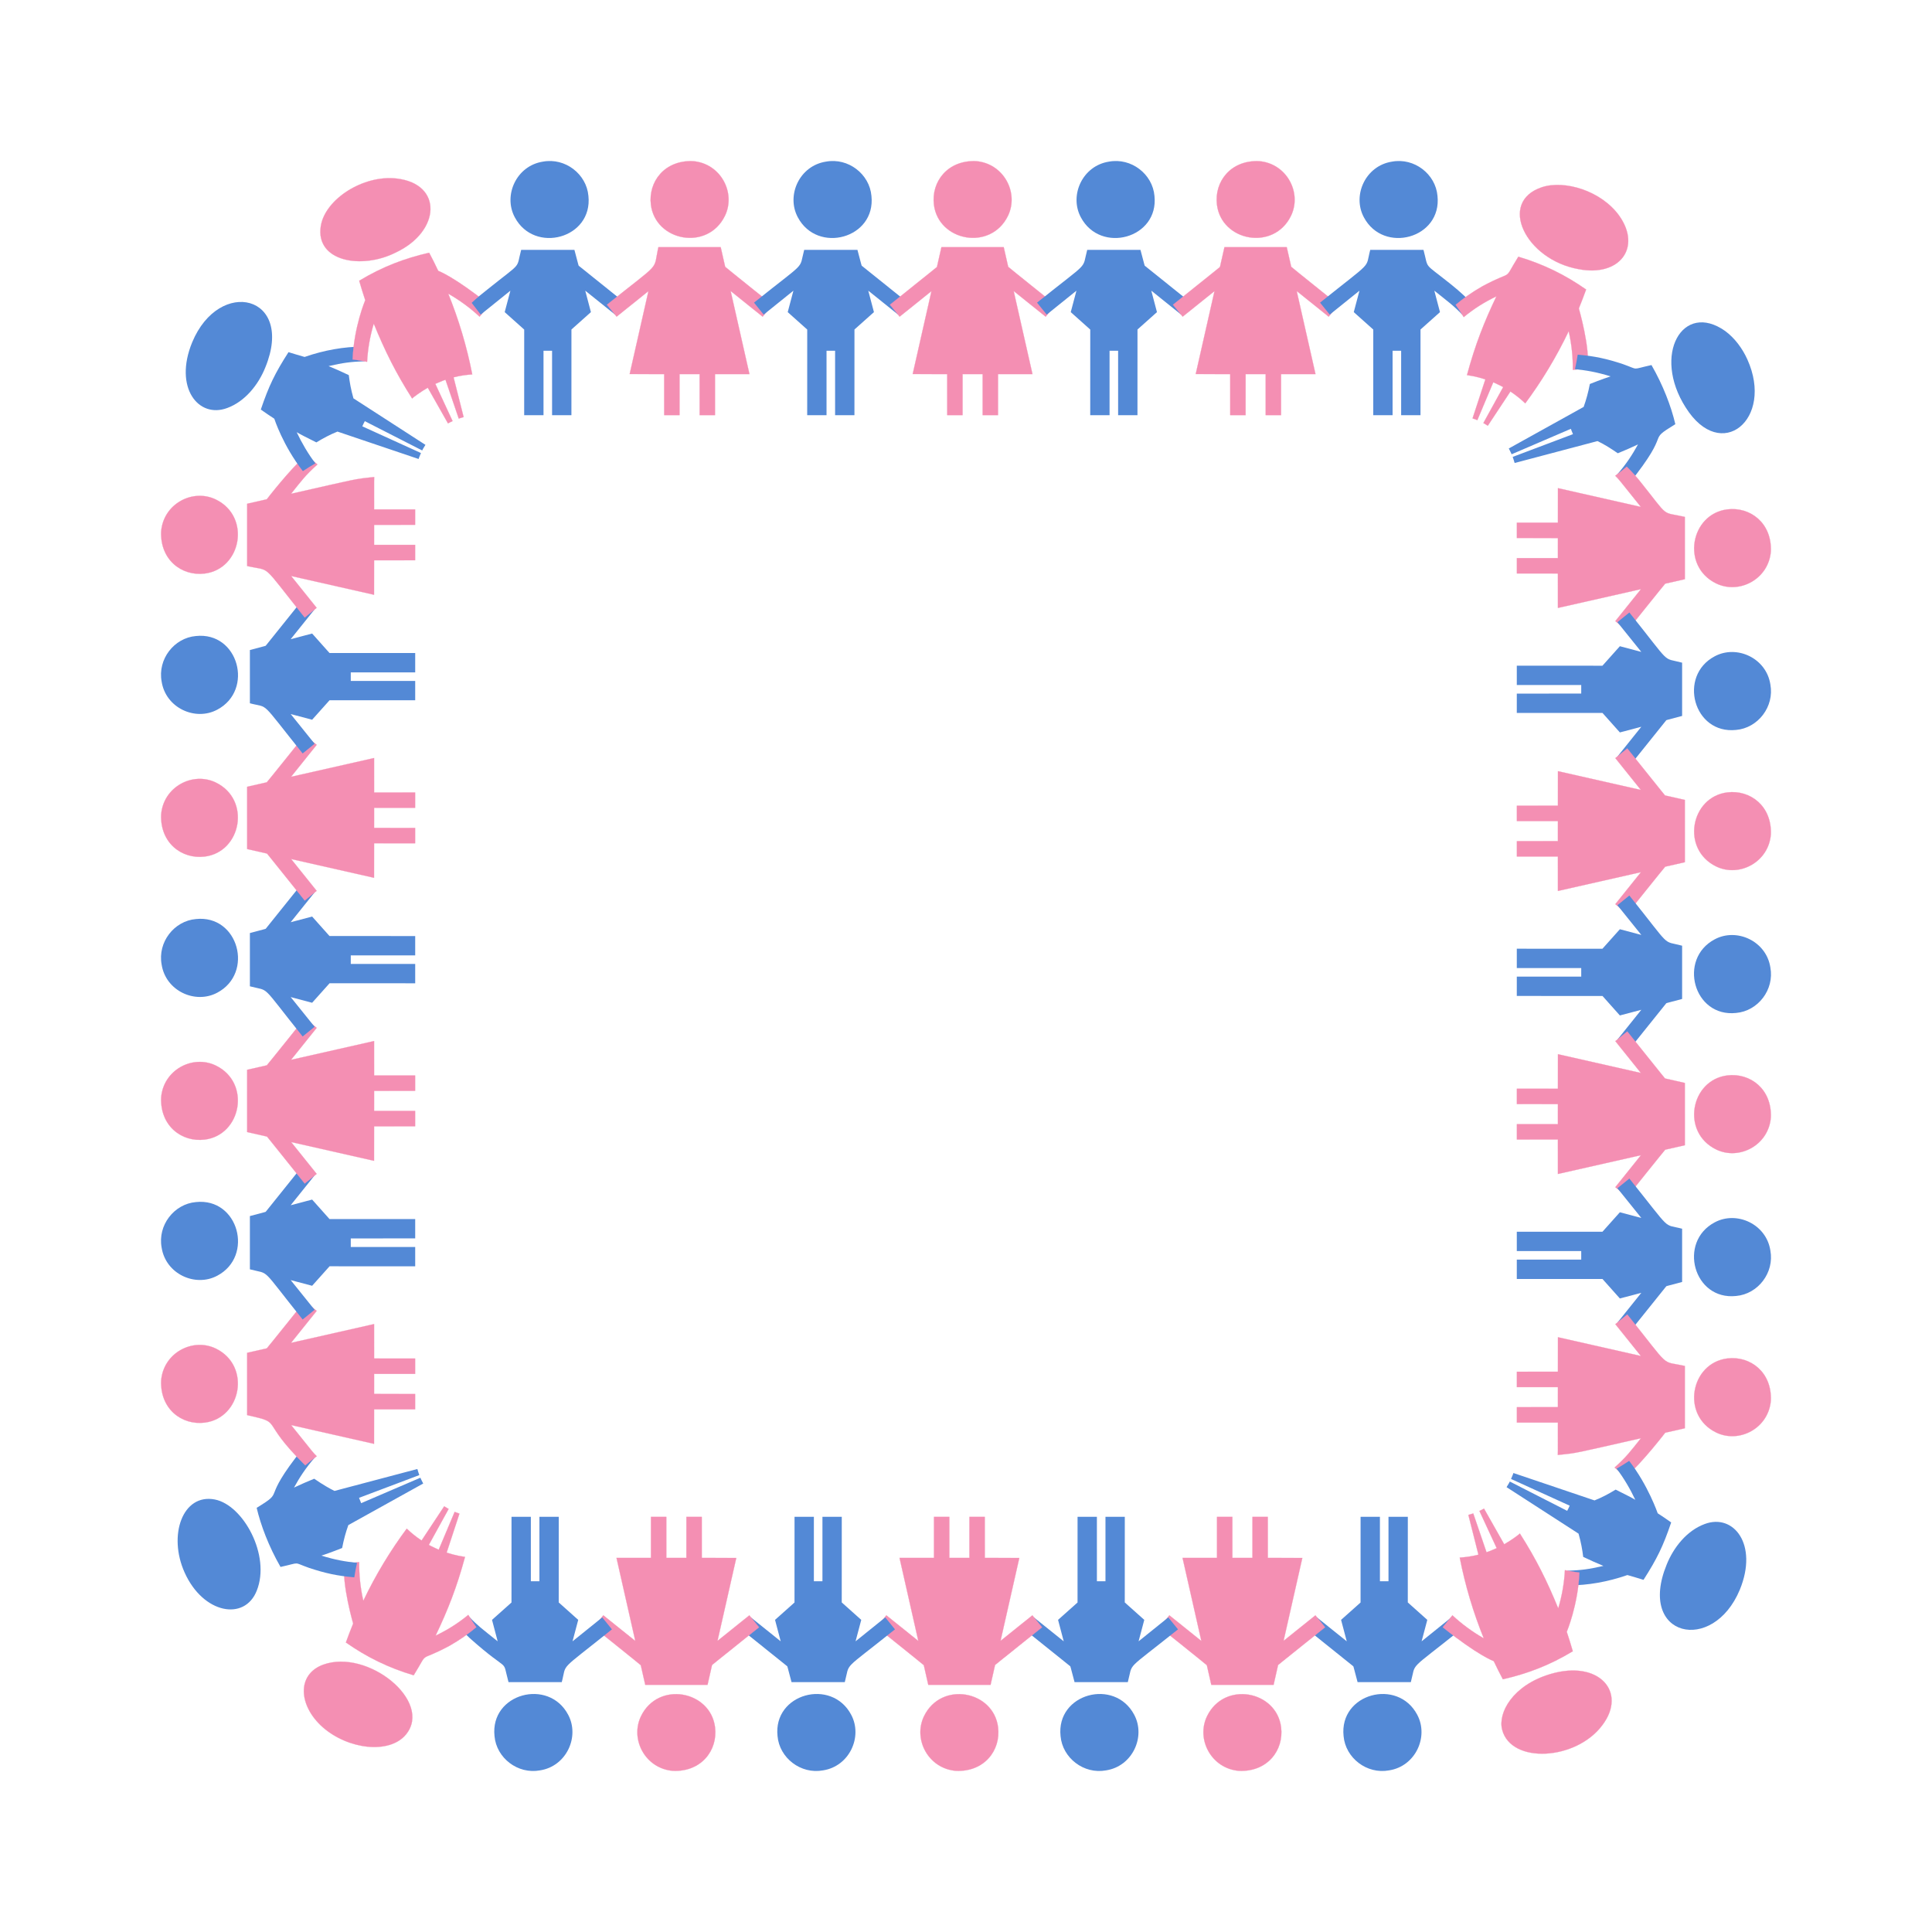 <svg:svg xmlns:svg="http://www.w3.org/2000/svg" enable-background="new 0 0 1662 1662" height="1920" id="Layer_1" version="1.1" viewBox="-129 -129 1920 1920" width="1920" x="0px" y="0px" xml:space="preserve">
<svg:g>
	<svg:g>
		<svg:g>
			<svg:path d="M1251.477,1630.367c26.257-4.055,39.646-33.457,27.929-55.307c-19.459-36.746-77.697-21.046-73.17,21.247     C1208.115,1617.994,1229.275,1634.484,1251.477,1630.367z" fill="#5389D6" />
			<svg:path d="M1322.934,1490.238c-3.197-3.969-6.409-7.928-9.623-11.884c-0.159,0.127-29.028,23.291-29.531,23.766     c0.131-0.329,5.614-21.151,5.656-21.309c-0.159-0.141-17.298-15.427-19.384-17.328c0.024-28.48,0.052-56.551,0.029-85.109     c-6.405-0.007-12.809-0.007-19.214-0.001c0.001,21.345-0.002,42.688,0.001,64.033c-2.836-0.015-5.672-0.018-8.509,0.001     c-0.01-21.343-0.001-42.687-0.005-64.03c-6.406-0.016-12.812-0.004-19.217-0.006c-0.008,12.173,0.004,80.243-0.025,85.172     c-6.448,5.758-12.9,11.513-19.352,17.266c1.863,7.111,3.776,14.208,5.631,21.32c-0.318-0.256-27.377-21.985-29.624-23.755     c-0.347,0.356-8.947,11.057-9.594,11.868c15.195,12.177,30.376,24.371,45.562,36.56c0.418,0.296-0.056-0.824,4.415,15.864     c17.643,0.002,35.286,0.003,52.929,0C1278.596,1521.879,1269.25,1533.303,1322.934,1490.238z" fill="#5389D6" />
		</svg:g>
		<svg:g>
			<svg:path d="M1144.148,1587.624c-4.495-36.551-56.524-46.277-73.595-11.085     c-11.103,22.952,4.294,52.191,31.949,54.32C1130.566,1631.898,1146.903,1610.452,1144.148,1587.624z" fill="#F48FB3" stroke="#F48FB3" stroke-width="0.188" />
			<svg:path d="M1141.095,1525.842c0.033-0.276-3.151,2.321,46.725-37.668     c-0.298-0.397-7.494-9.323-9.595-11.868c-10.544,8.47-21.089,16.943-31.65,25.395c0.944-4.276,17.301-76.505,18.661-82.431     c-1.51-0.05-11.368-0.02-34.275-0.031c-0.033-13.588,0.005-27.177-0.019-40.764c-5.09,0.001-10.181,0.003-15.272-0.001     c-0.033,13.587,0.008,27.176-0.021,40.763c-6.638,0.001-13.279,0.02-19.918-0.009c-0.018-13.583,0.012-27.167-0.014-40.751     c-5.091,0-10.181-0.001-15.273,0c-0.006,13.586,0.011,27.171-0.008,40.756c-11.404,0.02-22.809,0.005-34.214,0.008     c6.218,27.519,12.46,55.032,18.682,82.549c-10.614-8.488-21.18-17.036-31.802-25.511c-3.173,3.97-6.409,7.892-9.558,11.879     c0.161,0.124,46.538,37.256,46.809,37.71c1.49,6.499,2.934,13.009,4.43,19.505c20.632,0.004,41.264,0.015,61.896-0.006     C1138.145,1538.858,1139.626,1532.352,1141.095,1525.842z" fill="#F48FB3" stroke="#F48FB3" stroke-width="0.188" />
		</svg:g>
	</svg:g>
	<svg:g>
		<svg:g>
			<svg:path d="M970.211,1630.367c26.257-4.055,39.646-33.457,27.929-55.307c-19.458-36.746-77.697-21.046-73.17,21.247     C926.85,1617.994,948.009,1634.484,970.211,1630.367z" fill="#5389D6" />
			<svg:path d="M1041.668,1490.238c-3.197-3.969-6.409-7.928-9.623-11.884c-0.159,0.127-29.028,23.291-29.531,23.766     c0.131-0.329,5.614-21.151,5.656-21.309c-0.159-0.141-17.298-15.427-19.384-17.328c0.025-28.48,0.053-56.551,0.029-85.109     c-6.405-0.007-12.809-0.007-19.214-0.001c0.001,21.345-0.002,42.688,0.001,64.033c-2.836-0.015-5.672-0.018-8.509,0.001     c-0.011-21.343-0.001-42.687-0.005-64.03c-6.407-0.016-12.812-0.004-19.217-0.006c-0.008,12.173,0.004,80.243-0.025,85.172     c-6.448,5.758-12.9,11.513-19.352,17.266c1.863,7.111,3.776,14.208,5.631,21.32c-0.318-0.256-27.377-21.985-29.624-23.755     c-0.347,0.356-8.947,11.057-9.594,11.868c15.195,12.177,30.376,24.371,45.561,36.56c0.418,0.296-0.056-0.824,4.415,15.864     c17.643,0.002,35.286,0.003,52.929,0C997.33,1521.879,987.984,1533.303,1041.668,1490.238z" fill="#5389D6" />
		</svg:g>
		<svg:g>
			<svg:path d="M862.882,1587.624c-4.496-36.551-56.524-46.277-73.595-11.085     c-11.103,22.952,4.294,52.191,31.949,54.32C849.3,1631.898,865.637,1610.452,862.882,1587.624z" fill="#F48FB3" stroke="#F48FB3" stroke-width="0.188" />
			<svg:path d="M859.829,1525.842c0.033-0.276-3.151,2.321,46.725-37.668     c-0.298-0.397-7.494-9.323-9.595-11.868c-10.544,8.47-21.089,16.943-31.649,25.395c0.944-4.276,17.301-76.505,18.661-82.431     c-1.51-0.05-11.368-0.02-34.275-0.031c-0.033-13.588,0.005-27.177-0.019-40.764c-5.091,0.001-10.181,0.003-15.272-0.001     c-0.033,13.587,0.008,27.176-0.021,40.763c-6.638,0.001-13.279,0.02-19.918-0.009c-0.018-13.583,0.012-27.167-0.014-40.751     c-5.091,0-10.181-0.001-15.273,0c-0.006,13.586,0.011,27.171-0.008,40.756c-11.404,0.02-22.809,0.005-34.214,0.008     c6.218,27.519,12.46,55.032,18.682,82.549c-10.614-8.488-21.18-17.036-31.802-25.511c-3.173,3.97-6.409,7.892-9.558,11.879     c0.16,0.124,46.538,37.256,46.808,37.71c1.49,6.499,2.934,13.009,4.43,19.505c20.632,0.004,41.264,0.015,61.896-0.006     C856.879,1538.858,858.36,1532.352,859.829,1525.842z" fill="#F48FB3" stroke="#F48FB3" stroke-width="0.188" />
		</svg:g>
	</svg:g>
	<svg:g>
		<svg:g>
			<svg:path d="M688.945,1630.367c26.257-4.055,39.646-33.457,27.929-55.307c-19.459-36.746-77.697-21.046-73.17,21.247     C645.584,1617.994,666.744,1634.484,688.945,1630.367z" fill="#5389D6" />
			<svg:path d="M760.402,1490.238c-3.197-3.969-6.409-7.928-9.623-11.884c-0.159,0.127-29.028,23.291-29.531,23.766     c0.131-0.329,5.614-21.151,5.656-21.309c-0.159-0.141-17.298-15.427-19.384-17.328c0.025-28.48,0.053-56.551,0.029-85.109     c-6.405-0.007-12.809-0.007-19.214-0.001c0.001,21.345-0.002,42.688,0.001,64.033c-2.836-0.015-5.672-0.018-8.509,0.001     c-0.011-21.343-0.001-42.687-0.005-64.03c-6.407-0.016-12.812-0.004-19.217-0.006c-0.008,12.173,0.004,80.243-0.025,85.172     c-6.448,5.758-12.9,11.513-19.352,17.266c1.863,7.111,3.776,14.208,5.631,21.32c-0.318-0.256-27.378-21.985-29.624-23.755     c-0.347,0.356-8.947,11.057-9.594,11.868c15.195,12.177,30.376,24.371,45.561,36.56c0.418,0.296-0.056-0.824,4.415,15.864     c17.643,0.002,35.286,0.003,52.929,0C716.064,1521.879,706.718,1533.303,760.402,1490.238z" fill="#5389D6" />
		</svg:g>
		<svg:g>
			<svg:path d="M581.616,1587.624c-4.496-36.551-56.524-46.277-73.595-11.085     c-11.103,22.952,4.294,52.191,31.949,54.32C568.034,1631.898,584.371,1610.452,581.616,1587.624z" fill="#F48FB3" stroke="#F48FB3" stroke-width="0.188" />
			<svg:path d="M578.563,1525.842c0.033-0.276-3.151,2.321,46.725-37.668     c-0.298-0.397-7.494-9.323-9.595-11.868c-10.544,8.47-21.089,16.943-31.65,25.395c0.944-4.276,17.301-76.505,18.661-82.431     c-1.51-0.05-11.368-0.02-34.275-0.031c-0.033-13.588,0.005-27.177-0.019-40.764c-5.091,0.001-10.181,0.003-15.272-0.001     c-0.033,13.587,0.008,27.176-0.021,40.763c-6.638,0.001-13.279,0.02-19.918-0.009c-0.018-13.583,0.012-27.167-0.014-40.751     c-5.091,0-10.181-0.001-15.273,0c-0.006,13.586,0.011,27.171-0.008,40.756c-11.404,0.02-22.809,0.005-34.214,0.008     c6.218,27.519,12.46,55.032,18.682,82.549c-10.614-8.488-21.18-17.036-31.802-25.511c-3.173,3.97-6.409,7.892-9.558,11.879     c0.16,0.124,46.538,37.256,46.808,37.71c1.49,6.499,2.934,13.009,4.43,19.505c20.632,0.004,41.264,0.015,61.896-0.006     C575.614,1538.858,577.094,1532.352,578.563,1525.842z" fill="#F48FB3" stroke="#F48FB3" stroke-width="0.188" />
		</svg:g>
	</svg:g>
	<svg:g>
		<svg:g>
			<svg:path d="M407.679,1630.367c26.257-4.055,39.646-33.457,27.929-55.307c-19.458-36.746-77.697-21.046-73.17,21.247     C364.318,1617.994,385.478,1634.484,407.679,1630.367z" fill="#5389D6" />
			<svg:path d="M479.137,1490.238c-3.202-3.954-6.412-7.918-9.623-11.884c-0.519,0.417-29.047,23.309-29.531,23.766     c0.125-0.315,5.57-20.982,5.656-21.309c-0.159-0.142-17.292-15.458-19.384-17.328c0.01-28.48,0.02-56.551,0.029-85.109     l-19.214-0.001l0.001,64.033l-8.509,0.001l-0.005-64.03l-19.217-0.006c-0.004,12.173-0.023,80.243-0.025,85.172     c-6.449,5.754-12.901,11.51-19.352,17.266c1.875,7.099,3.758,14.227,5.631,21.32c-15.285-12.276-19.683-15.315-28.028-24.097     c0,0-4.711,5.887-9.553,11.092c2.275,2.582,7.507,7.628,10.03,10.007c41.292,36.734,31.414,17.798,38.309,43.533h52.929     C434.544,1522.782,424.928,1533.742,479.137,1490.238z" fill="#5389D6" />
		</svg:g>
		<svg:g>
			<svg:path d="M192.059,1525.376c-26.384,9.783-24.428,40.714-0.381,62.061     c25.264,22.212,66.352,27.072,82.694,7.34C301.59,1561.872,236.456,1509.174,192.059,1525.376z" fill="#F48FB3" stroke="#F48FB3" stroke-width="0.188" />
			<svg:path d="M317.807,1506.5c9.68-5.466,19.284-12.219,26.524-18.414     c-1.227-1.866-2.972-3.993-7.951-12.219c-10.891,8.86-20.185,14.659-32.493,20.646c12.099-25.4,20.889-47.449,29.251-78.277     c-4.171-0.744-8.401-1.089-18.282-4.25l12.721-38.728c-4.602-1.643-4.76-1.737-4.76-1.737l-15.827,37.565     c-1-0.464-8.231-3.754-9.826-4.791l19.665-35.693c-0.001,0-4.391-2.67-4.392-2.671l-22.476,33.998     c-5.253-3.461-10.192-7.43-14.755-11.792c-16.11,21.701-30.619,45.498-43.16,71.705c-2.977-13.134-4.26-26.056-4.1-38.442     c-4.712,0.641-9.54,1.046-14.502,1.407c-3.101,19.639,8.528,59.671,8.528,59.671c-2.517,6.187-4.962,12.44-7.224,18.801     c20.508,14.412,42.373,25.195,67.36,32.6C298.359,1509.607,284.757,1524.244,317.807,1506.5z" fill="#F48FB3" stroke="#F48FB3" stroke-width="0.188" />
		</svg:g>
	</svg:g>
	<svg:g>
		<svg:g>
			<svg:path d="M126.14,1451.831c14.093-34.902-13.327-85.23-41.73-90.667c-31.967-6.128-46.622,35.615-29.93,72.616     C72.897,1474.827,114.153,1482.193,126.14,1451.831z" fill="#5389D6" />
			<svg:path d="M178.149,1429.145c16.062,5.318,27.79,7.913,44.945,9.394c0.787-4.957,1.642-9.724,2.713-14.42     c-11.526-1.181-21.482-2.844-35.39-7.16c1-0.212,10.316-3.465,20.602-7.562c1.61-8.446,3.652-15.787,6.169-22.781     c24.9-13.824,49.442-27.45,74.41-41.313c-0.634-0.911-2.414-4.909-2.834-5.745l-58.834,25.274     c-0.241-0.529-0.848-2.125-2.122-5.295l59.909-22.601c-0.494-1-1.668-5.209-1.94-6.056c-11.768,3.114-77.573,20.529-82.338,21.79     c-3.853-1.803-11.561-6.125-20.182-12.12c-6.733,2.71-13.415,5.673-20.082,8.793c5.622-10.173,11.365-19.107,20.592-29.764     c-1.788-1.411-2.86-1.428-12.008-8.772c-43.461,54.225-15.505,40.12-45.685,58.664c4.023,17.154,11.944,38.243,23.698,58.74     C170.668,1423.657,161.402,1423.241,178.149,1429.145z" fill="#5389D6" />
		</svg:g>
		<svg:g>
			<svg:path d="M74.376,1284.781c36.551-4.495,46.277-56.524,11.085-73.595     c-22.952-11.103-52.191,4.294-54.32,31.949C30.102,1271.199,51.548,1287.536,74.376,1284.781z" fill="#F48FB3" stroke="#F48FB3" stroke-width="0.188" />
			<svg:path d="M174.355,1327.233c2.586-2.075,2.789-2.64,11.445-9.035     c-4.296-4.345-0.583,0.094-25.501-30.99c4.258,0.964,76.491,17.316,82.431,18.661c0.05-1.51,0.02-11.368,0.032-34.275     l40.764-0.019l0.001-15.272l-40.763-0.021l0.009-19.918l40.751-0.014v-15.273l-40.756-0.008l-0.008-34.214     c-27.511,6.226-55.036,12.455-82.55,18.682c8.51-10.609,16.997-21.188,25.511-31.802c-3.97-3.173-7.892-6.409-11.879-9.558     c-0.318,0.397-37.273,46.548-37.71,46.808c-6.51,1.479-12.993,2.951-19.505,4.43l0.006,61.896     C154.027,1285.769,127.143,1280.72,174.355,1327.233z" fill="#F48FB3" stroke="#F48FB3" stroke-width="0.188" />
		</svg:g>
	</svg:g>
	<svg:g>
		<svg:g>
			<svg:path d="M31.633,1110.844c4.055,26.257,33.457,39.646,55.307,27.929c36.746-19.459,21.046-77.697-21.247-73.17     C44.006,1067.482,27.516,1088.642,31.633,1110.844z" fill="#5389D6" />
			<svg:path d="M171.761,1182.301c3.969-3.197,7.928-6.409,11.884-9.623c-0.127-0.159-23.291-29.028-23.766-29.531     c0.329,0.131,21.151,5.614,21.309,5.656c0.141-0.159,15.427-17.298,17.328-19.384c28.48,0.025,56.551,0.053,85.109,0.03     c0.007-6.405,0.007-12.809,0.001-19.214c-21.345,0.001-42.688-0.002-64.033,0.001c0.015-2.836,0.018-5.672-0.001-8.509     c21.343-0.01,42.687-0.001,64.03-0.005c0.016-6.407,0.003-12.812,0.006-19.217c-12.173-0.008-80.243,0.004-85.172-0.025     c-5.758-6.448-11.513-12.9-17.266-19.352c-7.111,1.863-14.208,3.776-21.32,5.631c0.256-0.318,21.986-27.377,23.756-29.624     c-0.356-0.347-11.057-8.947-11.868-9.594c-12.177,15.195-24.371,30.376-36.56,45.562c-0.296,0.418,0.824-0.056-15.864,4.415     c-0.002,17.643-0.003,35.286,0,52.929C140.121,1137.963,128.697,1128.617,171.761,1182.301z" fill="#5389D6" />
		</svg:g>
		<svg:g>
			<svg:path d="M74.376,1003.515c36.551-4.496,46.277-56.524,11.085-73.595     c-22.952-11.103-52.191,4.294-54.32,31.949C30.102,989.933,51.548,1006.27,74.376,1003.515z" fill="#F48FB3" stroke="#F48FB3" stroke-width="0.188" />
			<svg:path d="M136.158,1000.462c0.276,0.033-2.321-3.151,37.668,46.725     c0.397-0.298,9.323-7.494,11.868-9.595c-8.47-10.544-16.943-21.089-25.395-31.65c4.276,0.944,76.505,17.301,82.431,18.661     c0.05-1.51,0.02-11.368,0.032-34.275c13.588-0.033,27.177,0.005,40.764-0.019c-0.001-5.09-0.002-10.181,0.001-15.272     c-13.587-0.033-27.176,0.008-40.763-0.021c-0.001-6.638-0.02-13.279,0.009-19.918c13.584-0.018,27.167,0.012,40.751-0.014     c0-5.091,0.001-10.181,0-15.273c-13.586-0.006-27.171,0.011-40.756-0.008c-0.02-11.404-0.005-22.809-0.008-34.214     c-27.519,6.217-55.032,12.46-82.55,18.682c8.488-10.614,17.036-21.18,25.511-31.802c-3.97-3.173-7.892-6.409-11.879-9.558     c-0.124,0.161-37.256,46.538-37.71,46.808c-6.499,1.49-13.009,2.934-19.505,4.43c-0.003,20.632-0.015,41.264,0.006,61.896     C123.142,997.512,129.648,998.993,136.158,1000.462z" fill="#F48FB3" stroke="#F48FB3" stroke-width="0.188" />
		</svg:g>
	</svg:g>
	<svg:g>
		<svg:g>
			<svg:path d="M31.633,829.578c4.055,26.257,33.457,39.646,55.307,27.929c36.746-19.459,21.046-77.697-21.247-73.17     C44.006,786.217,27.516,807.376,31.633,829.578z" fill="#5389D6" />
			<svg:path d="M171.761,901.035c3.969-3.197,7.928-6.409,11.884-9.623c-0.127-0.159-23.291-29.028-23.766-29.531     c0.329,0.131,21.151,5.614,21.309,5.656c0.141-0.159,15.427-17.298,17.328-19.384c28.48,0.025,56.551,0.053,85.109,0.029     c0.007-6.405,0.007-12.809,0.001-19.214c-21.345,0.001-42.688-0.002-64.033,0.001c0.015-2.836,0.018-5.672-0.001-8.509     c21.343-0.011,42.687-0.001,64.03-0.005c0.016-6.406,0.003-12.812,0.006-19.217c-12.173-0.008-80.243,0.004-85.172-0.025     c-5.758-6.448-11.513-12.9-17.266-19.352c-7.111,1.863-14.208,3.776-21.32,5.631c0.256-0.318,21.986-27.377,23.756-29.624     c-0.356-0.347-11.057-8.947-11.868-9.594c-12.177,15.195-24.371,30.376-36.56,45.562c-0.296,0.418,0.824-0.056-15.864,4.415     c-0.002,17.643-0.003,35.286,0,52.929C140.121,856.697,128.697,847.351,171.761,901.035z" fill="#5389D6" />
		</svg:g>
		<svg:g>
			<svg:path d="M74.376,722.249c36.551-4.496,46.277-56.524,11.085-73.595     c-22.952-11.103-52.191,4.294-54.32,31.949C30.102,708.667,51.548,725.004,74.376,722.249z" fill="#F48FB3" stroke="#F48FB3" stroke-width="0.188" />
			<svg:path d="M136.158,719.196c0.276,0.033-2.321-3.151,37.668,46.725     c0.397-0.298,9.323-7.494,11.868-9.595c-8.47-10.544-16.943-21.089-25.395-31.65c4.276,0.944,76.505,17.301,82.431,18.661     c0.05-1.51,0.02-11.368,0.032-34.275c13.588-0.033,27.177,0.005,40.764-0.019c-0.001-5.091-0.002-10.181,0.001-15.272     c-13.587-0.033-27.176,0.008-40.763-0.021c-0.001-6.638-0.02-13.279,0.009-19.918c13.584-0.018,27.167,0.012,40.751-0.014     c0-5.091,0.001-10.181,0-15.273c-13.586-0.006-27.171,0.011-40.756-0.008c-0.02-11.404-0.005-22.809-0.008-34.214     c-27.519,6.218-55.032,12.46-82.55,18.682c8.488-10.614,17.036-21.18,25.511-31.802c-3.97-3.173-7.892-6.409-11.879-9.558     c-0.124,0.161-37.256,46.538-37.71,46.808c-6.499,1.49-13.009,2.934-19.505,4.43c-0.003,20.632-0.015,41.264,0.006,61.896     C123.142,716.246,129.648,717.727,136.158,719.196z" fill="#F48FB3" stroke="#F48FB3" stroke-width="0.188" />
		</svg:g>
	</svg:g>
	<svg:g>
		<svg:g>
			<svg:path d="M31.633,548.312c4.055,26.257,33.457,39.646,55.307,27.929c36.746-19.459,21.046-77.697-21.247-73.17     C44.006,504.951,27.516,526.111,31.633,548.312z" fill="#5389D6" />
			<svg:path d="M171.761,619.769c3.954-3.202,7.919-6.412,11.884-9.623c-0.416-0.518-23.31-29.048-23.766-29.531     c0.314,0.125,20.983,5.57,21.309,5.656c0.142-0.159,15.458-17.292,17.328-19.384c28.48,0.01,56.551,0.02,85.109,0.029     l0.001-19.214l-64.033,0.001l-0.001-8.509l64.03-0.005l0.006-19.217c-12.173-0.004-80.243-0.023-85.172-0.025     c-5.753-6.449-11.51-12.901-17.266-19.352c-7.099,1.875-14.227,3.758-21.32,5.631c0.255-0.319,21.958-27.383,23.756-29.624     c-0.356-0.347-11.057-8.947-11.868-9.594c-12.191,15.192-24.374,30.375-36.56,45.561c-0.296,0.418,0.824-0.056-15.864,4.415     v52.929C139.218,575.177,128.26,565.564,171.761,619.769z" fill="#5389D6" />
		</svg:g>
		<svg:g>
			<svg:path d="M74.376,440.983c36.551-4.496,46.277-56.524,11.085-73.595     c-22.952-11.103-52.191,4.294-54.32,31.949C30.102,427.401,51.548,443.738,74.376,440.983z" fill="#F48FB3" stroke="#F48FB3" stroke-width="0.188" />
			<svg:path d="M173.826,484.655c0.397-0.298,9.323-7.494,11.868-9.595     c-8.462-10.546-16.924-21.092-25.395-31.65c4.258,0.964,76.491,17.316,82.431,18.661c0.05-1.51,0.02-11.368,0.032-34.275     l40.764-0.019l0.001-15.272l-40.763-0.021l0.009-19.918l40.751-0.014V377.28l-40.756-0.008     c-0.02-33.752-0.02-29.255,0.083-32.192c-20.563,2.142-14.41,1.216-82.641,16.661c10.828-13.508,13.809-17.901,26.238-29.171     c-3.262-2.618-7.731-6.825-10.811-9.758c-17.036,15.043-39.505,44.377-39.505,44.377c-6.51,1.479-12.993,2.951-19.505,4.43     l0.006,61.896C141.519,439.143,129.265,429.092,173.826,484.655z" fill="#F48FB3" stroke="#F48FB3" stroke-width="0.188" />
		</svg:g>
	</svg:g>
	<svg:g>
		<svg:g>
			<svg:path d="M96.854,276.459c17.712-6.512,31.006-23.177,37.91-40.553c29.217-71.609-45.79-89.759-72.803-24.673     C43.493,256.227,68.245,287.225,96.854,276.459z" fill="#5389D6" />
			<svg:path d="M143.597,287.112c0,0,8.541,26.692,28.379,52.075c4.129-2.765,8.349-5.337,12.471-7.719     c-6.854-8.749-13.858-20.834-18.597-30.972c1,0.759,11.286,6.131,19.517,10.148c6.939-4.185,13.398-7.678,21.002-10.745     c26.982,9.116,53.575,18.101,80.631,27.242c0.344-1,0.385-1.505,2.341-5.922l-58.279-26.529c1.443-3.195,0.877-2.022,2.481-5.143     l57.027,29.116c0.526-1.001,0.666-1.549,3.22-5.578c-10.226-6.604-67.407-43.534-71.548-46.208     c-2.584-9.251-3.664-15.551-4.623-23.101c-6.558-3.16-13.268-6.112-20.081-8.95c14.515-3.355,22.097-4.294,35.886-4.834     c0,0-1.021-5.986-1.751-14.528c-18.645,0.057-38.248,3.417-57.978,10.27c-0.198,0.081-15.717-4.685-15.999-4.764     c-13.417,20.913-19.516,33.427-27.507,57.041C134.553,281.134,139.07,284.176,143.597,287.112z" fill="#5389D6" />
		</svg:g>
		<svg:g>
			<svg:path d="M264.598,121.792c44.3-21.016,46.6-68.03,0.652-73.354     c-33.171-3.91-71.252,20.506-75.441,47.338C184.34,130.81,230.321,139.25,264.598,121.792z" fill="#F48FB3" stroke="#F48FB3" stroke-width="0.188" />
			<svg:path d="M233.978,169.331c0,0-11.246,26.405-12.545,58.868     c3.163,0.501,3.734,0.285,14.383,2.369c0.645-12.318,2.775-25.129,6.628-37.958c11.001,26.913,21.881,48.947,38.115,74.382     c1.138-1.184,8.466-6.648,15.574-10.696l20.085,35.472c1.027-0.574,3.71-2.043,4.54-2.337l-17.147-36.981     c9.197-4.008,8.153-3.356,10.129-4.045l13.17,38.564c1.573-0.623,3.231-0.968,4.842-1.479l-10.001-39.51     c6.043-1.591,12.269-2.485,18.577-2.92c-5.481-28.065-13.609-54.937-23.871-80.222c11.716,6.67,22.108,14.471,31.174,22.881     c3.173-3.97,6.409-7.892,9.558-11.879c-35.273-28.239-50.672-33.683-50.672-33.683c-2.895-6.115-5.856-12.062-9.036-18.012     c-24.034,5.55-45.962,13.639-69.491,27.854C229.856,156.507,231.85,162.968,233.978,169.331z" fill="#F48FB3" stroke="#F48FB3" stroke-width="0.188" />
		</svg:g>
	</svg:g>
	<svg:g>
		<svg:g>
			<svg:path d="M410.523,31.633c-26.257,4.055-39.646,33.457-27.929,55.307c19.459,36.746,77.697,21.046,73.17-21.247     C453.885,44.006,432.725,27.516,410.523,31.633z" fill="#5389D6" />
			<svg:path d="M355.043,158.947c-6.538,5.244-8.427,6.624-15.334,13.017c4.996,6.211,6.502,8.575,8.98,11.681     c0.516-0.414,29.05-23.312,29.531-23.766c-0.125,0.313-5.57,20.983-5.656,21.309c0.159,0.142,17.292,15.458,19.384,17.328     c-0.01,28.48-0.02,56.551-0.029,85.109l19.214,0.001l-0.001-64.033l8.509-0.001l0.005,64.03l19.217,0.006     c0.003-12.173,0.023-80.243,0.025-85.172c6.449-5.753,12.901-11.51,19.352-17.266c-1.875-7.099-3.758-14.227-5.631-21.32     c0.319,0.255,27.383,21.958,29.624,23.756c0.347-0.356,8.947-11.057,9.594-11.868c-15.192-12.191-30.375-24.374-45.561-36.56     c-0.418-0.296,0.056,0.824-4.415-15.864h-52.929C383.615,139.383,390.986,130.117,355.043,158.947z" fill="#5389D6" />
		</svg:g>
		<svg:g>
			<svg:path d="M517.852,74.376c4.496,36.551,56.524,46.277,73.595,11.085     c11.103-22.952-4.294-52.191-31.949-54.32C531.434,30.102,515.097,51.548,517.852,74.376z" fill="#F48FB3" stroke="#F48FB3" stroke-width="0.188" />
			<svg:path d="M474.18,173.826c0.298,0.397,7.494,9.323,9.595,11.868     c10.546-8.462,21.092-16.924,31.65-25.395c-0.964,4.258-17.316,76.491-18.661,82.431c1.51,0.05,11.368,0.02,34.275,0.032     l0.019,40.764l15.272,0.001l0.021-40.763l19.918,0.009l0.014,40.751h15.273l0.008-40.756l34.214-0.008     c-6.226-27.511-12.455-55.036-18.682-82.55c10.609,8.51,21.188,16.997,31.802,25.511c3.173-3.97,6.409-7.892,9.558-11.879     c-0.397-0.318-46.548-37.273-46.808-37.71c-1.479-6.51-2.951-12.993-4.43-19.505l-61.896,0.006     C519.693,141.519,529.743,129.265,474.18,173.826z" fill="#F48FB3" stroke="#F48FB3" stroke-width="0.188" />
		</svg:g>
	</svg:g>
	<svg:g>
		<svg:g>
			<svg:path d="M691.789,31.633c-26.257,4.055-39.646,33.457-27.929,55.307c19.459,36.746,77.697,21.046,73.17-21.247     C735.15,44.006,713.99,27.516,691.789,31.633z" fill="#5389D6" />
			<svg:path d="M620.332,171.761c3.197,3.969,6.409,7.928,9.623,11.884c0.159-0.127,29.028-23.291,29.531-23.766     c-0.131,0.329-5.614,21.151-5.656,21.309c0.159,0.141,17.298,15.427,19.384,17.328c-0.024,28.48-0.053,56.551-0.029,85.109     c6.405,0.007,12.809,0.007,19.214,0.001c-0.001-21.345,0.002-42.688-0.001-64.033c2.836,0.015,5.672,0.018,8.509-0.001     c0.011,21.343,0.001,42.687,0.005,64.03c6.406,0.016,12.812,0.003,19.217,0.006c0.008-12.173-0.004-80.243,0.025-85.172     c6.448-5.758,12.9-11.513,19.352-17.266c-1.863-7.111-3.776-14.208-5.631-21.32c0.318,0.256,27.377,21.986,29.624,23.756     c0.347-0.356,8.947-11.057,9.594-11.868c-15.195-12.177-30.376-24.371-45.562-36.56c-0.418-0.296,0.056,0.824-4.415-15.864     c-17.643-0.002-35.286-0.003-52.929,0C664.67,140.121,674.016,128.697,620.332,171.761z" fill="#5389D6" />
		</svg:g>
		<svg:g>
			<svg:path d="M799.118,74.376c4.495,36.551,56.524,46.277,73.595,11.085     c11.103-22.952-4.294-52.191-31.949-54.32C812.7,30.102,796.363,51.548,799.118,74.376z" fill="#F48FB3" stroke="#F48FB3" stroke-width="0.188" />
			<svg:path d="M802.171,136.158c-0.033,0.276,3.151-2.321-46.725,37.668     c0.298,0.397,7.494,9.323,9.595,11.868c10.544-8.47,21.089-16.943,31.65-25.395c-0.944,4.276-17.301,76.505-18.661,82.431     c1.51,0.05,11.368,0.02,34.275,0.032c0.033,13.588-0.005,27.177,0.019,40.764c5.091-0.001,10.181-0.002,15.272,0.001     c0.033-13.587-0.008-27.176,0.021-40.763c6.638-0.001,13.279-0.02,19.918,0.009c0.018,13.584-0.012,27.167,0.014,40.751     c5.091,0,10.181,0.001,15.273,0c0.006-13.586-0.011-27.171,0.008-40.756c11.404-0.02,22.809-0.005,34.214-0.008     c-6.218-27.519-12.46-55.032-18.682-82.55c10.614,8.488,21.18,17.036,31.802,25.511c3.173-3.97,6.409-7.892,9.558-11.879     c-0.161-0.124-46.538-37.256-46.808-37.71c-1.49-6.499-2.934-13.009-4.43-19.505c-20.632-0.003-41.264-0.015-61.896,0.006     C805.121,123.142,803.64,129.648,802.171,136.158z" fill="#F48FB3" stroke="#F48FB3" stroke-width="0.188" />
		</svg:g>
	</svg:g>
	<svg:g>
		<svg:g>
			<svg:path d="M973.055,31.633c-26.257,4.055-39.646,33.457-27.929,55.307c19.459,36.746,77.697,21.046,73.169-21.247     C1016.416,44.006,995.256,27.516,973.055,31.633z" fill="#5389D6" />
			<svg:path d="M901.598,171.761c3.197,3.969,6.409,7.928,9.623,11.884c0.159-0.127,29.028-23.291,29.531-23.766     c-0.131,0.329-5.614,21.151-5.656,21.309c0.159,0.141,17.298,15.427,19.384,17.328c-0.025,28.48-0.052,56.551-0.029,85.109     c6.405,0.007,12.809,0.007,19.214,0.001c-0.001-21.345,0.002-42.688-0.001-64.033c2.836,0.015,5.672,0.018,8.509-0.001     c0.011,21.343,0.001,42.687,0.005,64.03c6.406,0.016,12.812,0.003,19.217,0.006c0.008-12.173-0.004-80.243,0.025-85.172     c6.448-5.758,12.9-11.513,19.352-17.266c-1.863-7.111-3.776-14.208-5.631-21.32c0.319,0.256,27.377,21.986,29.624,23.756     c0.347-0.356,8.947-11.057,9.594-11.868c-15.195-12.177-30.376-24.371-45.561-36.56c-0.418-0.296,0.056,0.824-4.415-15.864     c-17.643-0.002-35.286-0.003-52.929,0C945.936,140.121,955.282,128.697,901.598,171.761z" fill="#5389D6" />
		</svg:g>
		<svg:g>
			<svg:path d="M1080.384,74.376c4.496,36.551,56.524,46.277,73.595,11.085     c11.103-22.952-4.294-52.191-31.949-54.32C1093.966,30.102,1077.629,51.548,1080.384,74.376z" fill="#F48FB3" stroke="#F48FB3" stroke-width="0.188" />
			<svg:path d="M1083.437,136.158c-0.033,0.276,3.151-2.321-46.725,37.668     c0.298,0.397,7.494,9.323,9.595,11.868c10.544-8.47,21.089-16.943,31.649-25.395c-0.944,4.276-17.301,76.505-18.661,82.431     c1.51,0.05,11.368,0.02,34.275,0.032c0.033,13.588-0.005,27.177,0.019,40.764c5.091-0.001,10.181-0.002,15.272,0.001     c0.033-13.587-0.008-27.176,0.021-40.763c6.638-0.001,13.279-0.02,19.918,0.009c0.018,13.584-0.012,27.167,0.014,40.751     c5.091,0,10.181,0.001,15.273,0c0.006-13.586-0.011-27.171,0.008-40.756c11.405-0.02,22.809-0.005,34.214-0.008     c-6.218-27.519-12.46-55.032-18.682-82.55c10.614,8.488,21.18,17.036,31.802,25.511c3.173-3.97,6.409-7.892,9.558-11.879     c-0.161-0.124-46.538-37.256-46.808-37.71c-1.49-6.499-2.934-13.009-4.43-19.505c-20.631-0.003-41.264-0.015-61.896,0.006     C1086.386,123.142,1084.906,129.648,1083.437,136.158z" fill="#F48FB3" stroke="#F48FB3" stroke-width="0.188" />
		</svg:g>
	</svg:g>
	<svg:g>
		<svg:g>
			<svg:path d="M1254.32,31.633c-26.257,4.055-39.646,33.457-27.929,55.307c19.459,36.746,77.697,21.046,73.17-21.247     C1297.682,44.006,1276.522,27.516,1254.32,31.633z" fill="#5389D6" />
			<svg:path d="M1182.863,171.761c3.202,3.954,6.412,7.919,9.623,11.884c0.517-0.415,29.049-23.311,29.531-23.766     c-0.126,0.315-5.569,20.982-5.656,21.309c0.159,0.142,17.292,15.458,19.384,17.328c-0.01,28.48-0.02,56.551-0.029,85.109     l19.214,0.001l-0.001-64.033l8.509-0.001l0.005,64.03l19.217,0.006c0.004-12.173,0.023-80.243,0.025-85.172     c6.448-5.753,12.901-11.51,19.352-17.266c-1.875-7.099-3.758-14.227-5.631-21.32c13.375,10.738,19.102,14.701,28.028,24.097     c0,0,4.683-5.854,9.553-11.092c-3.776-4.286-11.869-12.032-21.147-19.393c-28.072-22.534-21.75-13.836-27.192-34.148h-52.929     C1227.456,139.218,1237.072,128.258,1182.863,171.761z" fill="#5389D6" />
		</svg:g>
		<svg:g>
			<svg:path d="M1439.854,138.461c40.678,7.897,62.87-21.424,40.216-53.189     c-17.853-24.733-54.268-35.658-76.782-28.192C1359.286,71.664,1386.926,129.084,1439.854,138.461z" fill="#F48FB3" stroke="#F48FB3" stroke-width="0.188" />
			<svg:path d="M1344.193,155.5c-9.7,5.477-19.298,12.231-26.524,18.414     c1.09,1.659,3.038,4.102,7.951,12.219c10.869-8.843,20.159-14.647,32.493-20.646c-12.109,25.427-20.899,47.481-29.25,78.277     c4.209,0.751,8.422,1.096,18.282,4.25l-12.722,38.728c4.602,1.643,4.76,1.737,4.76,1.737l15.827-37.565     c1,0.464,8.228,3.753,9.826,4.791l-19.665,35.693c0.001,0,4.391,2.67,4.392,2.671l22.476-33.998     c5.253,3.461,10.192,7.43,14.755,11.791c16.144-21.746,30.644-45.552,43.16-71.705c2.977,13.134,4.26,26.056,4.1,38.442     c4.712-0.641,9.541-1.046,14.502-1.407c3.092-19.694-8.528-59.671-8.528-59.671c2.517-6.187,4.962-12.44,7.224-18.801     c-20.507-14.411-42.371-25.195-67.36-32.601C1363.641,152.393,1377.254,137.751,1344.193,155.5z" fill="#F48FB3" stroke="#F48FB3" stroke-width="0.188" />
		</svg:g>
	</svg:g>
	<svg:g>
		<svg:g>
			<svg:path d="M1585.53,199.995c-42.226-29.975-72.867,23.439-39.281,75.988c35.004,55.669,88.077,11.66,61.27-47.763     C1602.734,217.557,1595.132,207.084,1585.53,199.995z" fill="#5389D6" />
			<svg:path d="M1483.851,232.855c-16.214-5.368-27.927-7.925-44.945-9.394c-0.787,4.957-1.643,9.724-2.713,14.42     c11.11,1.147,21.082,2.717,35.39,7.16c-1,0.212-10.167,3.411-20.602,7.562c-1.602,8.41-3.641,15.757-6.169,22.781     c-24.9,13.824-49.442,27.45-74.41,41.313c0.634,0.911,2.414,4.909,2.834,5.745l58.834-25.274     c0.242,0.531,0.845,2.118,2.122,5.295l-59.909,22.601c0.494,1,1.668,5.209,1.94,6.056c11.768-3.114,77.573-20.529,82.338-21.79     c6.83,3.197,14.278,8.014,20.182,12.12c6.733-2.71,13.415-5.673,20.082-8.793c-5.776,10.474-11.588,19.357-20.592,29.764     c1.786,1.411,2.896,1.456,12.008,8.772c44.024-54.93,15.451-40.087,45.685-58.664c-4.196-17.89-12.249-38.777-23.698-58.74     C1491.338,238.341,1500.597,238.759,1483.851,232.855z" fill="#5389D6" />
		</svg:g>
		<svg:g>
			<svg:path d="M1587.624,377.219c-36.551,4.496-46.277,56.524-11.085,73.595     c22.952,11.103,52.191-4.294,54.32-31.949C1631.898,390.801,1610.452,374.464,1587.624,377.219z" fill="#F48FB3" stroke="#F48FB3" stroke-width="0.188" />
			<svg:path d="M1501.262,349.873c-2.465-3.169-7.839-9.414-13.617-15.106     c-2.612,2.095-2.751,2.611-11.445,9.035c4.379,4.429,0.78,0.15,25.501,30.99c-4.258-0.964-76.491-17.316-82.431-18.661     c-0.049,1.51-0.02,11.368-0.031,34.275l-40.764,0.019l-0.001,15.272l40.763,0.021l-0.009,19.918l-40.751,0.014v15.273     l40.756,0.008l0.008,34.214c27.511-6.226,55.036-12.455,82.55-18.682c-8.51,10.609-16.997,21.188-25.511,31.802     c3.97,3.173,7.892,6.409,11.879,9.558c0.318-0.396,37.273-46.548,37.71-46.808c6.51-1.479,12.993-2.951,19.505-4.43     l-0.006-61.896C1521.01,379.179,1530.763,386.673,1501.262,349.873z" fill="#F48FB3" stroke="#F48FB3" stroke-width="0.188" />
		</svg:g>
	</svg:g>
	<svg:g>
		<svg:g>
			<svg:path d="M1630.367,551.156c-4.055-26.257-33.457-39.646-55.307-27.929c-36.746,19.459-21.046,77.697,21.247,73.17     C1617.994,594.517,1634.484,573.358,1630.367,551.156z" fill="#5389D6" />
			<svg:path d="M1490.238,479.699c-3.969,3.197-7.928,6.409-11.884,9.623c0.127,0.159,23.291,29.028,23.766,29.531     c-0.329-0.131-21.151-5.614-21.309-5.656c-0.141,0.159-15.427,17.298-17.328,19.384c-28.48-0.025-56.551-0.053-85.109-0.029     c-0.007,6.405-0.007,12.809-0.001,19.214c21.345-0.001,42.688,0.002,64.033-0.001c-0.015,2.836-0.018,5.672,0.001,8.509     c-21.343,0.011-42.687,0.001-64.03,0.005c-0.016,6.406-0.004,12.812-0.006,19.217c12.173,0.008,80.243-0.004,85.172,0.025     c5.758,6.448,11.513,12.9,17.266,19.352c7.111-1.863,14.208-3.776,21.32-5.631c-0.256,0.318-21.985,27.378-23.755,29.624     c0.356,0.347,11.057,8.947,11.868,9.594c12.177-15.195,24.371-30.376,36.56-45.561c0.296-0.418-0.824,0.056,15.864-4.415     c0.002-17.643,0.003-35.286,0-52.929C1521.879,524.037,1533.303,533.383,1490.238,479.699z" fill="#5389D6" />
		</svg:g>
		<svg:g>
			<svg:path d="M1587.624,658.485c-36.551,4.495-46.277,56.524-11.085,73.595     c22.952,11.103,52.191-4.294,54.32-31.949C1631.898,672.067,1610.452,655.73,1587.624,658.485z" fill="#F48FB3" stroke="#F48FB3" stroke-width="0.188" />
			<svg:path d="M1525.842,661.538c-0.276-0.033,2.321,3.151-37.668-46.725     c-0.397,0.298-9.323,7.494-11.868,9.595c8.47,10.544,16.943,21.089,25.395,31.65c-4.276-0.944-76.505-17.301-82.431-18.661     c-0.049,1.51-0.02,11.368-0.031,34.275c-13.589,0.033-27.177-0.005-40.764,0.019c0.001,5.091,0.002,10.181-0.001,15.272     c13.587,0.033,27.176-0.008,40.763,0.021c0.001,6.638,0.02,13.279-0.009,19.918c-13.584,0.018-27.167-0.012-40.751,0.014     c0,5.091-0.001,10.181,0,15.273c13.586,0.006,27.171-0.011,40.756,0.008c0.02,11.404,0.005,22.809,0.008,34.214     c27.519-6.217,55.032-12.46,82.55-18.682c-8.488,10.614-17.036,21.18-25.511,31.802c3.97,3.173,7.892,6.409,11.879,9.558     c0.124-0.161,37.256-46.538,37.71-46.808c6.499-1.49,13.009-2.934,19.505-4.43c0.004-20.632,0.015-41.264-0.006-61.896     C1538.858,664.488,1532.352,663.007,1525.842,661.538z" fill="#F48FB3" stroke="#F48FB3" stroke-width="0.188" />
		</svg:g>
	</svg:g>
	<svg:g>
		<svg:g>
			<svg:path d="M1630.367,832.422c-4.055-26.257-33.457-39.646-55.307-27.929c-36.746,19.459-21.046,77.697,21.247,73.17     C1617.994,875.783,1634.484,854.623,1630.367,832.422z" fill="#5389D6" />
			<svg:path d="M1490.238,760.965c-3.969,3.197-7.928,6.409-11.884,9.623c0.127,0.159,23.291,29.028,23.766,29.531     c-0.329-0.131-21.151-5.614-21.309-5.656c-0.141,0.159-15.427,17.298-17.328,19.384c-28.48-0.025-56.551-0.053-85.109-0.029     c-0.007,6.405-0.007,12.809-0.001,19.214c21.345-0.001,42.688,0.002,64.033-0.001c-0.015,2.836-0.018,5.672,0.001,8.509     c-21.343,0.011-42.687,0.001-64.03,0.005c-0.016,6.406-0.004,12.812-0.006,19.217c12.173,0.008,80.243-0.004,85.172,0.025     c5.758,6.448,11.513,12.9,17.266,19.352c7.111-1.863,14.208-3.776,21.32-5.631c-0.256,0.318-21.985,27.377-23.755,29.624     c0.356,0.347,11.057,8.947,11.868,9.594c12.177-15.195,24.371-30.376,36.56-45.561c0.296-0.418-0.824,0.056,15.864-4.415     c0.002-17.643,0.003-35.286,0-52.929C1521.879,805.303,1533.303,814.649,1490.238,760.965z" fill="#5389D6" />
		</svg:g>
		<svg:g>
			<svg:path d="M1587.624,939.751c-36.551,4.496-46.277,56.524-11.085,73.595     c22.952,11.103,52.191-4.294,54.32-31.949C1631.898,953.333,1610.452,936.996,1587.624,939.751z" fill="#F48FB3" stroke="#F48FB3" stroke-width="0.188" />
			<svg:path d="M1525.842,942.804c-0.276-0.033,2.321,3.151-37.668-46.725     c-0.397,0.298-9.323,7.494-11.868,9.595c8.47,10.544,16.943,21.089,25.395,31.65c-4.276-0.944-76.505-17.301-82.431-18.661     c-0.049,1.51-0.02,11.368-0.031,34.275c-13.589,0.033-27.177-0.005-40.764,0.019c0.001,5.091,0.002,10.181-0.001,15.272     c13.587,0.033,27.176-0.008,40.763,0.021c0.001,6.638,0.02,13.279-0.009,19.918c-13.584,0.018-27.167-0.012-40.751,0.014     c0,5.091-0.001,10.181,0,15.273c13.586,0.006,27.171-0.011,40.756,0.008c0.02,11.404,0.005,22.809,0.008,34.213     c27.519-6.217,55.032-12.46,82.55-18.682c-8.488,10.614-17.036,21.18-25.511,31.802c3.97,3.173,7.892,6.409,11.879,9.558     c0.124-0.161,37.256-46.538,37.71-46.808c6.499-1.49,13.009-2.934,19.505-4.43c0.004-20.632,0.015-41.264-0.006-61.896     C1538.858,945.753,1532.352,944.273,1525.842,942.804z" fill="#F48FB3" stroke="#F48FB3" stroke-width="0.188" />
		</svg:g>
	</svg:g>
	<svg:g>
		<svg:g>
			<svg:path d="M1630.367,1113.688c-4.055-26.257-33.457-39.646-55.307-27.929     c-36.746,19.459-21.046,77.697,21.247,73.17C1617.994,1157.049,1634.484,1135.889,1630.367,1113.688z" fill="#5389D6" />
			<svg:path d="M1490.238,1042.23c-3.954,3.202-7.918,6.412-11.884,9.623c0.418,0.52,23.308,29.047,23.766,29.531     c-0.314-0.125-20.983-5.57-21.309-5.656c-0.142,0.159-15.458,17.292-17.328,19.384c-28.48-0.01-56.551-0.02-85.109-0.029     l-0.001,19.214l64.033-0.001l0.001,8.509l-64.03,0.005l-0.006,19.217c12.173,0.004,80.243,0.023,85.172,0.025     c5.754,6.449,11.51,12.901,17.266,19.352c7.099-1.875,14.227-3.758,21.32-5.631c-0.255,0.319-21.958,27.383-23.755,29.624     c0.356,0.347,11.057,8.947,11.868,9.594c12.191-15.192,24.374-30.375,36.56-45.561c0.296-0.418-0.824,0.056,15.864-4.415v-52.929     C1522.782,1086.823,1533.742,1096.439,1490.238,1042.23z" fill="#5389D6" />
		</svg:g>
		<svg:g>
			<svg:path d="M1587.624,1221.017c-36.551,4.495-46.277,56.524-11.085,73.595     c22.952,11.103,52.191-4.294,54.32-31.949C1631.898,1234.599,1610.452,1218.262,1587.624,1221.017z" fill="#F48FB3" stroke="#F48FB3" stroke-width="0.188" />
			<svg:path d="M1488.174,1177.345c-0.397,0.298-9.323,7.494-11.868,9.595     c8.462,10.546,16.924,21.093,25.395,31.65c-4.258-0.964-76.491-17.316-82.431-18.661c-0.049,1.51-0.02,11.368-0.031,34.275     l-40.764,0.019l-0.001,15.272l40.763,0.021l-0.009,19.918l-40.751,0.014v15.273l40.756,0.008     c0.02,33.75,0.02,29.257-0.084,32.192c20.562-2.142,14.41-1.216,82.641-16.661c-10.821,13.5-13.808,17.901-26.238,29.171     c3.275,2.628,7.765,6.857,10.811,9.758c17.198-15.243,39.505-44.377,39.505-44.377c6.51-1.479,12.993-2.951,19.505-4.43     l-0.006-61.896C1520.481,1222.857,1532.731,1232.903,1488.174,1177.345z" fill="#F48FB3" stroke="#F48FB3" stroke-width="0.188" />
		</svg:g>
	</svg:g>
	<svg:g>
		<svg:g>
			<svg:path d="M1565.146,1385.541c-17.761,6.531-31.036,23.25-37.91,40.553c-29.325,71.861,46.053,89.116,72.803,24.673     C1618.507,1405.767,1593.753,1374.776,1565.146,1385.541z" fill="#5389D6" />
			<svg:path d="M1518.402,1374.887c0,0-9.593-28.039-28.379-52.075c-4.129,2.765-8.349,5.337-12.471,7.719     c6.809,8.727,13.747,20.594,18.598,30.972c-1.001-0.759-11.131-6.05-19.517-10.148c-7.002,4.218-12.937,7.492-21.002,10.745     c-26.982-9.116-53.575-18.101-80.631-27.242c-0.344,1-0.385,1.503-2.34,5.922l58.278,26.529     c-1.443,3.195-0.877,2.022-2.481,5.143l-57.027-29.116c-0.526,1.001-0.665,1.55-3.22,5.578     c10.226,6.604,67.407,43.534,71.548,46.208c2.585,9.251,3.664,15.551,4.623,23.101c6.558,3.16,13.267,6.112,20.082,8.95     c-14.74,3.411-22.376,4.304-35.886,4.834c0,0,1.026,6.022,1.75,14.528c18.645-0.057,38.249-3.417,57.978-10.27     c0.197-0.081,15.716,4.684,15.999,4.764c13.414-20.907,19.512-33.415,27.507-57.041     C1527.447,1380.866,1522.93,1377.824,1518.402,1374.887z" fill="#5389D6" />
		</svg:g>
		<svg:g>
			<svg:path d="M1411.458,1534.737c-37.067,11.113-51.999,38.361-47.619,55.24     c8.865,34.255,73.571,30.575,99.578-4.593C1488.35,1552.497,1459.916,1520.146,1411.458,1534.737z" fill="#F48FB3" stroke="#F48FB3" stroke-width="0.188" />
			<svg:path d="M1428.022,1492.668c0,0,11.254-26.638,12.545-58.868     c-3.016-0.479-3.775-0.294-14.383-2.369c-0.645,12.318-2.775,25.129-6.628,37.958c-10.967-26.835-21.848-48.893-38.115-74.382     c-0.961,1-8.053,6.413-15.574,10.696l-20.085-35.472c-1.027,0.574-3.71,2.043-4.54,2.337l17.147,36.981     c-9.175,3.998-8.131,3.348-10.129,4.046l-13.17-38.564c-1.573,0.623-3.231,0.968-4.841,1.479l10.001,39.51     c-6.043,1.592-12.269,2.485-18.577,2.92c5.481,28.066,13.609,54.937,23.871,80.222c-11.716-6.67-22.108-14.471-31.174-22.881     c-3.173,3.97-6.409,7.892-9.558,11.879c35.139,28.165,50.672,33.683,50.672,33.683c2.895,6.115,5.856,12.062,9.036,18.012     c24.096-5.564,45.977-13.647,69.491-27.854C1432.144,1505.493,1430.15,1499.032,1428.022,1492.668z" fill="#F48FB3" stroke="#F48FB3" stroke-width="0.188" />
		</svg:g>
	</svg:g>
</svg:g>
</svg:svg>